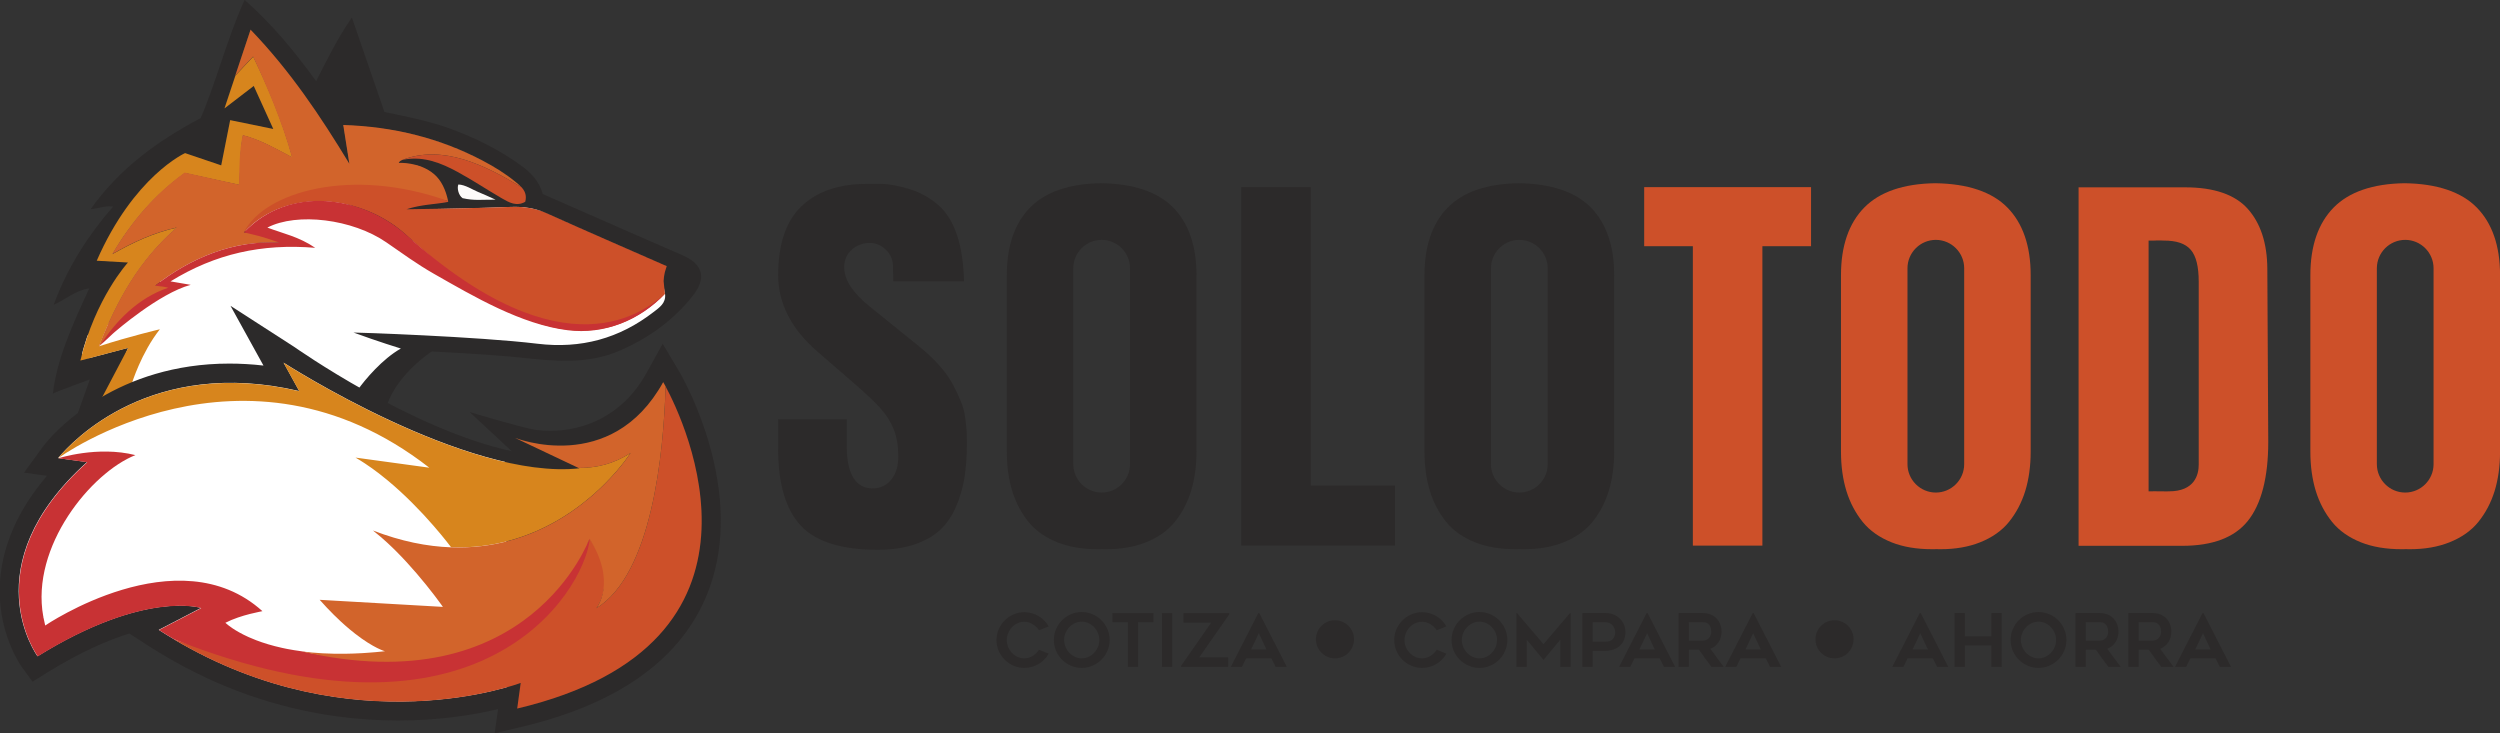 <?xml version="1.0" encoding="UTF-8" standalone="no"?>
<svg
   xmlns:dc="http://purl.org/dc/elements/1.1/"
   xmlns:cc="http://creativecommons.org/ns#"
   xmlns:rdf="http://www.w3.org/1999/02/22-rdf-syntax-ns#"
   xmlns:svg="http://www.w3.org/2000/svg"
   xmlns="http://www.w3.org/2000/svg"
   id="svg1512"
   version="1.1"
   viewBox="0 0 123.205 36.134"
   height="36.134mm"
   width="123.205mm">
  <rect x="0" y="0" width="123.205" height="36.134" fill="#333333" stroke="none"/>
  <defs
     id="defs1506" />
  <g
     transform="translate(-49.522,-121.695)"
     id="layer1">
    <g
       id="g969"
       transform="matrix(0.353,0,0,-0.353,52.896,138.727)">
      <path
         d="m 0,0 5.263,-3.332 c 0,0 -1.437,-2.533 -2.466,-6.233 l -5.709,-6.958 2.026,-0.696 c 0,0 -13.611,-16.966 -3.735,-27.348 8.483,4.621 14.497,6.014 14.497,6.014 0,0 19.561,-18.232 51.341,-10.319 0,28.488 -0.317,33.615 -0.317,33.615 0,0 -12.154,3.799 -17.662,6.837 -0.705,2.95 -0.336,2.551 3.336,5.906 1.266,3.925 3.311,3.147 3.311,3.147 0,0 21.081,-4.052 26.905,-0.95 5.824,3.102 8.99,8.357 8.99,8.357 l -3.229,0.126 c 0,0 -15.637,-7.026 -26.525,0.634 -10.889,7.66 -20.701,17.725 -31.4,7.28 3.229,-1.013 6.457,-1.899 6.457,-1.899 0,0 -10.888,1.835 -18.548,-5.255 L 14.94,8.23 Z"
         style="fill:#ffffff;fill-opacity:1;fill-rule:nonzero;stroke:none"
         id="path971" />
    </g>
    <g
       id="g973"
       transform="matrix(0.353,0,0,-0.353,72.274,131.412)">
      <path
         d="M 0,0 C -0.429,0.587 -0.334,1.086 -0.123,1.633 0.303,1.724 1.166,1.18 1.894,0.887 2.621,0.595 3.538,0.195 4.732,-0.347 2.75,-0.331 1.314,-0.433 0,0 m 30.82,-8.1 c -2.161,0.94 -4.322,1.877 -6.48,2.822 -4.361,1.911 -8.721,3.827 -13.009,5.709 -0.539,1.905 -1.755,3.07 -3.175,4.089 -2.988,2.146 -6.244,3.756 -9.692,5.022 -2.989,1.098 -6.107,1.692 -9.245,2.348 -1.511,4.385 -2.99,8.679 -4.546,13.194 -2.022,-2.92 -3.442,-5.85 -4.993,-8.89 -3.055,4.215 -6.173,7.988 -9.985,11.35 -2.503,-5.536 -3.873,-11.235 -6.131,-16.496 -5.999,-3.193 -11.308,-7.01 -15.367,-12.723 1.151,0.097 2.034,0.527 3.134,0.358 -3.547,-4.098 -6.364,-8.487 -8.295,-13.713 1.788,0.807 3.049,2.015 4.973,2.296 -2.419,-5.218 -4.519,-9.895 -5.087,-14.697 0.255,0.211 5.168,1.978 5.168,1.978 l -1.808,-5.061 c 0,0 2.805,1.896 3.548,2.249 0,0 0.94,1.572 1.827,3.156 0.887,1.585 1.76,4.072 1.76,4.072 l -6.664,-1.763 c 2.1,8.748 6.641,13.688 6.641,13.688 l -4.355,0.25 c 5.179,11.821 12.33,15.021 12.33,15.021 l 5.046,-1.71 1.25,6.314 6.021,-1.233 -2.73,6.011 -4.083,-3.136 3.655,10.984 c 0.002,-0.002 0.004,-0.005 0.006,-0.007 l 0.001,10e-4 c 5.54,-5.751 9.782,-12.134 13.818,-18.781 -0.267,1.744 -0.534,3.489 -0.826,5.403 C -9.514,9.789 -3.064,8.267 2.974,5.079 4.593,4.225 6.149,3.268 7.561,2.104 7.563,2.102 7.565,2.101 7.567,2.099 L 7.568,2.098 C 7.837,1.877 8.107,1.651 8.337,1.399 8.893,1.063 9.44,0.724 9.978,0.388 9.44,0.724 8.893,1.063 8.337,1.399 8.805,0.889 9.105,0.271 8.871,-0.636 7.669,-1.336 6.613,-0.738 5.609,-0.156 3.519,1.054 1.506,2.401 -0.616,3.552 -2.857,4.768 -5.213,5.708 -7.87,5.285 -8,5.264 -8.132,5.249 -8.259,5.212 -8.318,5.189 -8.377,5.163 -8.436,5.139 -8.577,5.065 -8.765,4.969 -8.868,4.759 -6.816,4.733 -5.054,4.22 -3.824,3.113 c 0.938,-0.84 1.599,-2.038 1.936,-3.655 0.177,-0.044 0.354,-0.088 0.532,-0.133 -0.178,0.045 -0.355,0.089 -0.532,0.133 0.008,-0.042 0.019,-0.08 0.028,-0.123 -1.994,-0.263 -4.097,-0.423 -6.05,-1.071 5.002,0.122 9.947,0.129 14.69,0.322 1.809,0.074 3.485,-0.107 5.15,-0.857 5.509,-2.484 11.058,-4.882 16.702,-7.362 v -0.002 c 0.002,-10e-4 0.005,-0.002 0.007,-0.003 -0.182,-0.501 -0.307,-0.992 -0.375,-1.478 -0.029,-0.202 -0.048,-0.404 -0.056,-0.605 v -0.005 c -0.026,-0.601 0.037,-1.196 0.189,-1.792 0.149,-1.277 -0.803,-1.894 -1.612,-2.52 -4.783,-3.701 -10.134,-5.156 -16.199,-4.423 -8.353,1.011 -25.511,1.588 -25.683,1.563 3.374,-1.244 6.607,-2.233 6.61,-2.234 -2.582,-1.442 -5.04,-4.387 -5.986,-5.725 1.34,-0.777 2.517,-1.282 4.061,-2.097 1.62,4.476 6.244,7.415 6.244,7.415 0,0 7.914,-0.391 12.101,-0.828 4.811,-0.503 9.584,-1.07 14.256,0.991 3.982,1.756 7.372,4.198 10.059,7.58 1.991,2.508 1.449,4.445 -1.428,5.696"
         style="fill:#2c2a2a;fill-opacity:1;fill-rule:nonzero;stroke:none"
         id="path975" />
    </g>
    <g
       id="g977"
       transform="matrix(0.353,0,0,-0.353,69.298,129.599)">
      <path
         d="M 0,0 C 0.059,0.024 0.118,0.05 0.177,0.073 0.116,0.055 0.058,0.03 0,0"
         style="fill:#151412;fill-opacity:1;fill-rule:nonzero;stroke:none"
         id="path979" />
    </g>
    <g
       id="g981"
       transform="matrix(0.353,0,0,-0.353,62,124.487)">
      <path
         d="m 0,0 -2.482,-2.644 2.091,6.258 0.04,0.146 -3.655,-10.983 4.083,3.135 2.73,-6.011 -6.02,1.234 -1.251,-6.314 -5.045,1.71 c 0,0 -7.151,-3.2 -12.331,-15.021 l 4.356,-0.251 c 0,0 -4.542,-4.939 -6.642,-13.688 l 3.86,1.021 2.805,0.743 -3.657,-6.949 4.179,1.997 c 0,0 1.305,4.27 3.909,7.557 0,0 -4.262,-1 -8.487,-2.372 -0.005,-0.002 0.004,0.01 0.006,0.015 -0.004,-0.003 -0.008,-0.006 -0.013,-0.009 2.521,6.411 5.609,11.985 10.863,16.565 -3.289,-0.761 -5.996,-2.003 -8.996,-3.709 2.753,4.675 6.002,8.348 10.111,11.323 2.485,-0.541 4.95,-1.078 7.593,-1.654 0.207,2.3 0.041,4.546 0.525,6.911 2.382,-0.598 4.445,-1.81 6.894,-3.088 C 4.064,-9.028 2.176,-4.491 0,0"
         style="fill:#d7851d;fill-opacity:1;fill-rule:nonzero;stroke:none"
         id="path983" />
    </g>
    <g
       id="g985"
       transform="matrix(0.353,0,0,-0.353,72.11,130.787)">
      <path
         d="M 0,0 C -0.211,-0.547 0.035,-1.52 0.589,-1.909 2.263,-2.286 3.213,-2.103 5.195,-2.118 4.001,-1.576 3.497,-1.341 2.769,-1.049 2.042,-0.756 0.955,-0.024 0,0"
         style="fill:#fdfbf9;fill-opacity:1;fill-rule:nonzero;stroke:none"
         id="path987" />
    </g>
    <g
       id="g989"
       transform="matrix(0.353,0,0,-0.353,66.465,127.884)">
      <path
         d="m 0,0 c 6.959,-0.217 13.409,-1.739 19.447,-4.926 1.618,-0.854 3.174,-1.81 4.586,-2.974 -0.002,0.001 -0.004,0.003 -0.005,0.005 -1.413,1.164 -2.969,2.12 -4.588,2.975 C 13.402,-1.733 6.952,-0.211 -0.007,0.006 0.286,-1.909 0.552,-3.653 0.819,-5.398 0.822,-5.402 0.824,-5.406 0.827,-5.411 0.56,-3.664 0.293,-1.917 0,0"
         style="fill:#ffffff;fill-opacity:1;fill-rule:nonzero;stroke:none"
         id="path991" />
    </g>
    <g
       id="g993"
       transform="matrix(0.353,0,0,-0.353,76.482,132.213)">
      <path
         d="m 0,0 c -0.998,0.45 -2.003,0.594 -3.024,0.727 -0.682,0.088 -1.363,0.108 -2.127,0.027 -4.72,-0.5 -9.473,-0.102 -14.476,-0.224 -0.007,-0.002 -0.014,-0.004 -0.021,-0.006 5.012,0.122 9.77,0.186 14.521,0.38 1.809,0.074 3.47,-0.159 5.134,-0.91 5.507,-2.483 11.053,-4.879 16.695,-7.358 v 0.002 C 11.058,-4.882 5.51,-2.484 0,0"
         style="fill:#ffffff;fill-opacity:1;fill-rule:nonzero;stroke:none"
         id="path995" />
    </g>
    <g
       id="g997"
       transform="matrix(0.353,0,0,-0.353,70.925,130.314)">
      <path
         d="M 0,0 C -1.23,1.106 -2.933,1.598 -4.985,1.624 -4.986,1.622 -4.987,1.62 -4.988,1.618 -2.935,1.594 -1.232,1.104 0,0"
         style="fill:#ffffff;fill-opacity:1;fill-rule:nonzero;stroke:none"
         id="path999" />
    </g>
    <g
       id="g1001"
       transform="matrix(0.353,0,0,-0.353,61.879,123.163)">
      <path
         d="M 0,0 C -0.002,0.002 -0.004,0.005 -0.007,0.007 L -0.047,-0.14 Z"
         style="fill:#ffffff;fill-opacity:1;fill-rule:nonzero;stroke:none"
         id="path1003" />
    </g>
    <g
       id="g1005"
       transform="matrix(0.353,0,0,-0.353,54.407,138.749)">
      <path
         d="M 0,0 C 0.005,0.003 0.008,0.006 0.013,0.009 2.535,6.419 5.624,11.991 10.882,16.57 10.876,16.569 10.87,16.567 10.863,16.566 5.608,11.985 2.521,6.412 0,0"
         style="fill:#ffffff;fill-opacity:1;fill-rule:nonzero;stroke:none"
         id="path1007" />
    </g>
    <g
       id="g1009"
       transform="matrix(0.353,0,0,-0.353,62.001,124.486)">
      <path
         d="m 0,0 -0.003,-0.003 c 2.176,-4.491 4.064,-9.028 5.466,-14.078 -2.449,1.278 -4.511,2.49 -6.894,3.087 -0.484,-2.364 -0.318,-4.61 -0.524,-6.91 -2.644,0.576 -5.108,1.113 -7.594,1.654 -4.105,-2.972 -7.351,-6.641 -10.102,-11.308 0.005,0.003 0.01,0.006 0.016,0.009 2.749,4.66 5.993,8.325 10.093,11.294 2.486,-0.542 4.95,-1.079 7.594,-1.655 0.206,2.3 0.04,4.546 0.524,6.911 2.383,-0.598 4.445,-1.81 6.894,-3.088 C 4.067,-9.033 2.177,-4.494 0,0"
         style="fill:#ffffff;fill-opacity:1;fill-rule:nonzero;stroke:none"
         id="path1011" />
    </g>
    <g
       id="g1013"
       transform="matrix(0.353,0,0,-0.353,75.215,130.918)">
      <path
         d="M 0,0 C -0.23,0.252 -0.5,0.478 -0.769,0.699 L -0.77,0.7 c -1.413,1.164 -2.968,2.12 -4.586,2.974 -6.039,3.187 -12.552,4.789 -19.511,5.005 0.293,-1.917 0.857,-5.415 0.855,-5.411 -4.035,6.647 -8.25,12.965 -13.791,18.716 v -0.002 l -0.047,-0.139 -2.091,-6.259 2.482,2.645 0.003,0.003 c 1.825,-3.93 4.013,-8.962 5.416,-14.016 -2.449,1.278 -4.484,2.462 -6.867,3.059 -0.484,-2.364 -0.426,-4.346 -0.524,-6.918 -2.643,0.576 -5.086,1.14 -7.572,1.681 -4.111,-2.977 -7.359,-6.696 -10.113,-11.375 l 0.003,-0.002 c 2.999,1.704 5.705,2.947 8.993,3.707 0.007,0.002 -0.048,-0.032 -0.042,-0.031 -5.258,-4.579 -8.298,-10.104 -10.819,-16.514 -0.002,-0.005 0.007,-0.021 0.005,-0.026 0.044,0.031 0.097,0.072 0.153,0.117 3.263,3.867 5.63,6.575 9.815,7.97 -0.708,0.708 -1.121,0.856 -2.125,0.354 4.959,3.896 10.98,6.375 17.355,6.021 -1.062,2.125 -3.188,1.417 -4.958,1.417 6.471,7.816 16.297,7.437 28.51,4.383 -0.336,1.616 -0.976,2.908 -1.928,3.731 -2.066,1.785 -4.959,1.593 -4.958,1.595 0.043,0.144 0.198,0.295 0.516,0.428 C -10.987,5.974 -5.137,3.11 0,0"
         style="fill:#d2642b;fill-opacity:1;fill-rule:nonzero;stroke:none"
         id="path1015" />
    </g>
    <g
       id="g1017"
       transform="matrix(0.353,0,0,-0.353,69.36,129.573)">
      <path
         d="m 0,0 c 0.127,0.036 0.259,0.052 0.389,0.073 2.657,0.423 5.013,-0.518 7.254,-1.734 2.122,-1.15 4.135,-2.497 6.225,-3.708 1.004,-0.581 2.059,-1.18 3.262,-0.48 0.234,0.908 -0.066,1.525 -0.534,2.036 C 11.46,-0.703 5.609,2.161 0,0"
         style="fill:#cd5029;fill-opacity:1;fill-rule:nonzero;stroke:none"
         id="path1019" />
    </g>
    <g
       id="g1021"
       transform="matrix(0.353,0,0,-0.353,82.225,135.547)">
      <path
         d="M 0,0 C 0.009,0.201 0.027,0.402 0.056,0.605 0.124,1.091 0.25,1.582 0.432,2.082 0.429,2.084 0.426,2.085 0.424,2.086 c -5.642,2.478 -11.188,4.875 -16.695,7.358 -1.006,0.453 -2.01,0.718 -3.046,0.84 -0.679,0.08 -1.372,0.099 -2.088,0.069 -4.752,-0.193 -14.513,-0.334 -14.506,-0.331 2.1,0.697 4.084,0.681 5.843,1.034 -0.008,0.042 -0.02,0.081 -0.028,0.123 -13.503,4.837 -25.682,1.274 -28.511,-4.383 6.206,6.564 16.701,5.1 22.668,-0.354 8.768,-8.016 23.801,-20.438 36.128,-8.24 0,0.003 -0.189,1.79 -0.189,1.792 z"
         style="fill:#cd5029;fill-opacity:1;fill-rule:nonzero;stroke:none"
         id="path1023" />
    </g>
    <g
       id="g1025"
       transform="matrix(0.353,0,0,-0.353,69.546,133.274)">
      <path
         d="m 0,0 c -6.018,5.398 -16.292,7.084 -22.668,0.354 1.86,-0.443 2.056,-0.427 4.959,-1.417 -6.376,0.355 -12.397,-2.125 -17.355,-6.021 1.18,-0.15 0.976,-0.081 1.832,-0.285 -4.185,-1.395 -7.293,-4.614 -9.522,-8.039 0.015,0.013 0.03,0.024 0.047,0.038 0.63,0.515 1.831,1.704 1.998,1.82 0,0 6.251,5.441 10.609,6.585 l -2.822,0.483 c 6.276,3.87 12.775,5.301 20.202,4.686 -2.262,1.551 -4.514,2.005 -6.679,2.823 4.137,2.153 11.886,1.197 16.599,-2.053 2.181,-1.504 4.319,-3.067 6.626,-4.381 5.607,-3.195 12.213,-7.088 18.713,-7.897 5.062,-0.63 10.034,1.356 13.576,5.088 C 33.439,-10.504 22.3,-20.004 0,0"
         style="fill:#c83234;fill-opacity:1;fill-rule:nonzero;stroke:none"
         id="path1027" />
    </g>
    <g
       id="g1029"
       transform="matrix(0.353,0,0,-0.353,82.069,136.356)">
      <path
         d="M 0,0 C 0.415,0.302 0.63,0.498 0.63,0.498 0.422,0.324 0.211,0.161 0,0"
         style="fill:#c83234;fill-opacity:1;fill-rule:nonzero;stroke:none"
         id="path1031" />
    </g>
    <g
       id="g1033"
       transform="matrix(0.353,0,0,-0.353,67.558,153.863)">
      <path
         d="M 0,0 C 0.861,0.057 1.75,0.132 2.678,0.234 1.75,0.132 0.861,0.057 0,0"
         style="fill:#110f0d;fill-opacity:1;fill-rule:nonzero;stroke:none"
         id="path1035" />
    </g>
    <g
       id="g1037"
       transform="matrix(0.353,0,0,-0.353,62.453,151.867)">
      <path
         d="M 0,0 C 0.035,0.067 0.051,0.11 0.051,0.11 0.03,0.129 0.009,0.147 -0.012,0.166 0.009,0.147 0.03,0.129 0.051,0.11 0.051,0.11 0.035,0.067 0,0"
         style="fill:#110f0d;fill-opacity:1;fill-rule:nonzero;stroke:none"
         id="path1039" />
    </g>
    <g
       id="g1041"
       transform="matrix(0.353,0,0,-0.353,51.647,152.117)">
      <path
         d="M 0,0 C 0,0 0.016,0.01 0.042,0.025 0.036,0.059 0.03,0.092 0.024,0.126 0.016,0.083 0.008,0.043 0,0"
         style="fill:#110f0d;fill-opacity:1;fill-rule:nonzero;stroke:none"
         id="path1043" />
    </g>
    <g
       id="g1045"
       transform="matrix(0.353,0,0,-0.353,75.015,156.604)">
      <path
         d="m 0,0 0.49,3.583 c 0,0 -23.261,-8.907 -48.464,6.092 -0.693,0.413 -1.386,0.834 -2.082,1.283 l 5.894,3.062 c 0,0 -7.864,2.543 -22.823,-6.746 0,0 -9.227,12.588 6.905,27.108 l -4.031,0.552 c 1.991,2.396 13.058,14.206 33.674,9.359 l -2.193,3.973 c 0,0 25.52,-16.468 41.326,-14.735 l -0.132,0.058 -8.866,4.199 c 0,0 13.409,-5.364 20.684,7.784 0,0 0.126,-0.213 0.338,-0.609 C 23.263,40.221 38.301,9.075 0,0 m 27.427,34.484 c -1.282,5.626 -3.483,10.079 -4.369,11.732 -0.246,0.459 -0.393,0.706 -0.393,0.706 L 20.299,50.901 20.193,50.71 18.061,46.856 C 14.577,40.559 8.956,38.743 4.599,38.743 c -0.718,0 -1.402,0.049 -2.036,0.136 -1.656,0.227 -9.219,2.489 -9.219,2.489 l 5.869,-5.466 c -14.07,3.063 -30.23,14.48 -30.405,14.593 l -8.848,5.704 4.605,-8.341 c -1.656,0.188 -3.246,0.275 -4.765,0.275 -15.541,10e-4 -23.935,-9.059 -25.603,-11.066 -0.293,-0.353 -0.446,-0.563 -0.446,-0.563 l -2.615,-3.596 3.203,-0.439 c -5.759,-6.743 -6.82,-12.947 -6.569,-17.241 0.332,-5.678 2.993,-9.368 3.106,-9.522 l 1.452,-1.981 2.086,1.296 c 4.542,2.82 8.359,4.475 11.425,5.43 l 2.666,-1.721 c 0.63,-0.406 1.297,-0.818 2.165,-1.334 7.542,-4.488 15.653,-7.351 24.107,-8.509 3.049,-0.417 5.931,-0.585 8.591,-0.585 5.931,0 10.766,0.834 13.94,1.593 l -0.46,-3.368 3.763,0.892 c 13.056,3.093 21.64,9.025 25.513,17.629 2.526,5.61 2.964,12.149 1.303,19.436"
         style="fill:#2c2a2a;fill-opacity:1;fill-rule:nonzero;stroke:none"
         id="path1047" />
    </g>
    <g
       id="g1049"
       transform="matrix(0.353,0,0,-0.353,78.036,144.754)">
      <path
         d="M 0,0 0.133,-0.058 C -15.674,-1.791 -41.194,14.678 -41.194,14.678 L -39,10.704 c -20.617,4.848 -31.684,-6.962 -33.675,-9.359 0,0 25.924,18.877 51.832,-1.316 l -10.3,1.41 c 0.449,-0.261 0.894,-0.538 1.333,-0.829 0.66,-0.436 1.308,-0.901 1.94,-1.386 0.421,-0.323 0.835,-0.655 1.24,-0.993 0.609,-0.506 1.198,-1.025 1.765,-1.546 1.132,-1.043 2.173,-2.094 3.087,-3.072 0.124,-0.133 0.245,-0.264 0.364,-0.393 1.667,-1.814 2.864,-3.323 3.359,-3.967 0.036,-0.046 0.068,-0.087 0.096,-0.124 0.104,-0.136 0.158,-0.21 0.158,-0.21 5.897,-0.209 10.794,1.435 14.648,3.629 0.336,0.191 0.663,0.386 0.982,0.584 0.319,0.198 0.631,0.399 0.934,0.603 0.304,0.204 0.599,0.411 0.887,0.618 0.287,0.208 0.567,0.418 0.839,0.628 0.407,0.315 0.796,0.632 1.168,0.948 0.247,0.21 0.487,0.42 0.718,0.628 0.231,0.209 0.455,0.416 0.67,0.62 0.215,0.205 0.422,0.408 0.622,0.607 1.194,1.195 2.095,2.277 2.699,3.06 0.1,0.131 0.192,0.253 0.276,0.366 0.42,0.565 0.631,0.902 0.631,0.902 C 4.936,0.545 2.431,-0.019 0,0"
         style="fill:#d7851d;fill-opacity:1;fill-rule:nonzero;stroke:none"
         id="path1051" />
    </g>
    <g
       id="g1053"
       transform="matrix(0.353,0,0,-0.353,82.325,140.742)">
      <path
         d="m 0,0 c -0.292,-9.412 -1.922,-26.21 -9.679,-30.962 0,0 3.182,3.859 -1.008,9.907 0,0 -0.15,-0.716 -0.259,-1.61 -0.676,-2.468 -3.486,-7.772 -8.483,-11.606 -7.697,-5.905 -21.865,-10.039 -49.265,-1.017 25.203,-14.999 48.464,-6.092 48.464,-6.092 l -0.49,-3.583 C 17.581,-35.888 2.543,-4.742 0,0"
         style="fill:#cd5029;fill-opacity:1;fill-rule:nonzero;stroke:none"
         id="path1055" />
    </g>
    <g
       id="g1057"
       transform="matrix(0.353,0,0,-0.353,52.398,144.28)">
      <path
         d="m 0,0 4.031,-0.552 c -16.132,-14.521 -6.905,-27.108 -6.905,-27.108 14.959,9.289 22.823,6.746 22.823,6.746 l -5.894,-3.062 c 0.696,-0.449 1.39,-0.871 2.083,-1.283 42.578,-16.917 57.174,6.356 58.062,13.995 -7.968,-12.922 -25.54,-18.946 -40.305,-15.671 -0.687,0.092 -1.341,0.198 -1.953,0.317 -0.225,0.044 -0.445,0.09 -0.66,0.137 -1.433,0.313 -2.647,0.689 -3.662,1.078 -0.38,0.146 -0.733,0.293 -1.059,0.439 -0.021,0.01 -0.039,0.019 -0.059,0.028 -1.914,0.868 -2.884,1.696 -3.123,1.916 -0.005,0.004 -0.007,0.006 -0.011,0.01 -0.031,0.029 -0.049,0.047 -0.049,0.047 2.204,1.134 5.19,1.602 5.169,1.62 -11.765,10.633 -30.325,-2.002 -30.325,-2.002 -0.098,0.389 -0.178,0.773 -0.249,1.153 -0.027,-0.015 -0.043,-0.025 -0.043,-0.025 0.008,0.043 0.016,0.083 0.024,0.126 -1.782,9.784 6.703,20.098 12.86,22.535 C 5.466,1.778 0,0 0,0"
         style="fill:#c83234;fill-opacity:1;fill-rule:nonzero;stroke:none"
         id="path1059" />
    </g>
    <g
       id="g1061"
       transform="matrix(0.353,0,0,-0.353,82.206,140.527)">
      <path
         d="m 0,0 c -7.275,-13.148 -20.684,-7.784 -20.684,-7.784 l 8.866,-4.199 c 2.43,-0.019 4.935,0.544 7.273,2.112 0,0 -0.212,-0.337 -0.631,-0.902 -0.084,-0.113 -0.176,-0.235 -0.277,-0.366 -0.603,-0.783 -1.505,-1.865 -2.699,-3.061 -0.199,-0.199 -0.406,-0.401 -0.621,-0.606 -0.216,-0.204 -0.439,-0.411 -0.67,-0.62 -0.232,-0.208 -0.471,-0.418 -0.719,-0.629 -0.371,-0.315 -0.76,-0.632 -1.168,-0.947 -0.271,-0.211 -0.551,-0.42 -0.839,-0.628 -0.287,-0.208 -0.583,-0.414 -0.886,-0.618 -0.304,-0.204 -0.615,-0.405 -0.934,-0.603 -0.32,-0.199 -0.647,-0.394 -0.982,-0.584 -3.854,-2.194 -8.751,-3.839 -14.649,-3.629 -3.319,0.118 -6.954,0.824 -10.9,2.351 0.383,-0.299 0.763,-0.614 1.139,-0.939 0.299,-0.258 0.594,-0.522 0.886,-0.792 0.22,-0.203 0.438,-0.408 0.653,-0.616 0.192,-0.185 0.382,-0.371 0.569,-0.559 1.031,-1.032 1.995,-2.094 2.849,-3.089 0.961,-1.118 1.783,-2.152 2.404,-2.961 0.088,-0.115 0.173,-0.226 0.253,-0.332 0.642,-0.848 1.01,-1.376 1.01,-1.376 l -17.203,0.986 c 0.692,-0.779 1.353,-1.475 1.981,-2.098 0.314,-0.311 0.619,-0.604 0.915,-0.879 0.445,-0.412 0.87,-0.786 1.274,-1.124 0.269,-0.225 0.529,-0.434 0.779,-0.629 2.624,-2.041 4.166,-2.449 4.166,-2.449 -0.927,-0.102 -1.816,-0.177 -2.677,-0.234 -0.192,-0.013 -0.383,-0.025 -0.572,-0.036 -0.783,-0.044 -1.538,-0.07 -2.266,-0.08 -2.269,-0.031 -4.275,0.091 -6.032,0.317 -0.071,0.009 -0.136,0.02 -0.206,0.03 31.919,-7.438 40.306,15.713 40.306,15.713 3.896,-6.158 0.952,-9.711 0.952,-9.711 7.756,4.752 9.386,21.55 9.678,30.962 C 0.126,-0.213 0,0 0,0"
         style="fill:#d2642b;fill-opacity:1;fill-rule:nonzero;stroke:none"
         id="path1063" />
    </g>
    <g
       id="g1065"
       transform="matrix(0.353,0,0,-0.353,92.774,148.79)">
      <path
         d="m 0,0 c -5.036,0 -8.645,1.132 -10.726,3.365 -2.1,2.25 -3.164,5.834 -3.164,10.655 v 4.204 h 9.578 v -3.781 c 0,-4.854 1.956,-5.873 3.597,-5.873 1.113,0 2.044,0.457 2.692,1.322 0.601,0.801 0.904,1.84 0.904,3.088 0,1.49 -0.211,2.779 -0.629,3.83 -0.416,1.044 -1.05,2.044 -1.884,2.973 -0.8,0.891 -2.065,2.079 -3.864,3.636 l -4.843,4.193 c -3.685,3.172 -5.551,6.778 -5.551,10.721 0,4.326 1.095,7.566 3.257,9.628 2.174,2.074 5.238,3.125 9.105,3.125 h 2.015 c 0.976,0 2.272,-0.234 3.852,-0.697 1.54,-0.451 2.928,-1.21 4.126,-2.258 1.174,-1.027 2.073,-2.494 2.671,-4.359 0.555,-1.731 0.866,-3.846 0.924,-6.295 H 2.182 l -0.048,2.272 c -0.031,0.83 -0.373,1.554 -1.016,2.168 -0.642,0.613 -1.379,0.923 -2.191,0.923 -0.972,0 -1.815,-0.308 -2.506,-0.915 -0.713,-0.626 -1.09,-1.475 -1.09,-2.454 0,-1.767 1.157,-3.561 3.538,-5.485 l 6.925,-5.591 c 1.086,-0.877 2.04,-1.779 2.836,-2.679 0.785,-0.886 1.413,-1.769 1.866,-2.627 0.472,-0.891 0.859,-1.706 1.149,-2.422 0.275,-0.676 0.469,-1.426 0.578,-2.229 0.115,-0.846 0.185,-1.488 0.205,-1.909 0.021,-0.433 0.032,-0.998 0.032,-1.697 0,-1.766 -0.116,-3.387 -0.347,-4.818 C 11.887,8.608 11.482,7.236 10.908,5.934 10.352,4.673 9.616,3.609 8.721,2.773 7.829,1.94 6.642,1.264 5.194,0.765 3.722,0.257 1.973,0 0,0"
         style="fill:#2c2a2a;fill-opacity:1;fill-rule:nonzero;stroke:none"
         id="path1067" />
    </g>
    <g
       id="g1069"
       transform="matrix(0.353,0,0,-0.353,110.692,148.584)">
      <path
         d="M 0,0 V 50.046 H 9.708 V 8.376 H 21.475 V 0 Z"
         style="fill:#2c2a2a;fill-opacity:1;fill-rule:nonzero;stroke:none"
         id="path1071" />
    </g>
    <g
       id="g1073"
       transform="matrix(0.353,0,0,-0.353,105.211,144.572)">
      <path
         d="m 0,0 c 0,-2.177 -1.781,-3.958 -3.958,-3.958 -2.177,0 -3.959,1.781 -3.959,3.958 v 27.361 c 0,2.177 1.782,3.958 3.959,3.958 2.177,0 3.958,-1.781 3.958,-3.958 z m 6.035,35.83 c -2.152,2.193 -5.551,3.335 -10.079,3.397 -4.422,-0.062 -7.756,-1.204 -9.909,-3.397 -2.153,-2.194 -3.246,-5.363 -3.246,-9.42 V 1.739 c 0,-2.008 0.255,-3.852 0.758,-5.482 0.495,-1.609 1.259,-3.059 2.268,-4.311 0.983,-1.22 2.346,-2.181 4.051,-2.859 1.591,-0.633 3.492,-0.954 5.65,-0.954 0.194,0 0.39,0.003 0.635,0.008 0.187,-0.005 0.373,-0.008 0.556,-0.008 2.049,0 3.895,0.321 5.487,0.955 1.703,0.676 3.066,1.638 4.05,2.858 1.009,1.252 1.772,2.702 2.268,4.31 0.503,1.633 0.758,3.478 0.758,5.483 V 26.41 c 0,4.056 -1.092,7.226 -3.247,9.42"
         style="fill:#2c2a2a;fill-opacity:1;fill-rule:nonzero;stroke:none"
         id="path1075" />
    </g>
    <g
       id="g1077"
       transform="matrix(0.353,0,0,-0.353,125.795,144.572)">
      <path
         d="m 0,0 c 0,-2.177 -1.781,-3.958 -3.958,-3.958 -2.177,0 -3.959,1.781 -3.959,3.958 v 27.361 c 0,2.177 1.782,3.958 3.959,3.958 2.177,0 3.958,-1.781 3.958,-3.958 z m 6.035,35.83 c -2.152,2.193 -5.551,3.335 -10.079,3.397 -4.422,-0.062 -7.756,-1.204 -9.909,-3.397 -2.153,-2.194 -3.246,-5.363 -3.246,-9.42 V 1.739 c 0,-2.008 0.255,-3.852 0.758,-5.482 0.495,-1.609 1.259,-3.059 2.268,-4.311 0.983,-1.22 2.346,-2.181 4.051,-2.859 1.591,-0.633 3.492,-0.954 5.65,-0.954 0.194,0 0.39,0.003 0.635,0.008 0.187,-0.005 0.373,-0.008 0.556,-0.008 2.049,0 3.895,0.321 5.487,0.955 1.703,0.676 3.066,1.638 4.05,2.858 1.009,1.252 1.772,2.702 2.268,4.31 0.503,1.633 0.758,3.478 0.758,5.483 V 26.41 c 0,4.056 -1.092,7.226 -3.247,9.42"
         style="fill:#2c2a2a;fill-opacity:1;fill-rule:nonzero;stroke:none"
         id="path1079" />
    </g>
    <g
       id="g1081"
       transform="matrix(0.353,0,0,-0.353,132.949,148.584)">
      <path
         d="m 0,0 v 41.801 h -6.793 v 8.245 H 16.502 V 41.801 H 9.708 V 0 Z"
         style="fill:#cd5029;fill-opacity:1;fill-rule:nonzero;stroke:none"
         id="path1083" />
    </g>
    <g
       id="g1085"
       transform="matrix(0.353,0,0,-0.353,156.162,133.551)">
      <path
         d="m 0,0 c -0.25,0 -0.694,0.046 -1.329,0 h -0.805 v -35.009 c 0,0 1.603,0.019 1.937,0 0.376,-0.024 0.681,0 0.912,0 3.61,0 4.149,2.361 4.149,3.717 v 25.549 c 0,2.116 -0.36,3.57 -1.098,4.443 C 2.998,-0.395 1.731,0 0,0 M -11.908,-42.614 V 7.432 H 2.99 c 3.993,0 6.92,-1.003 8.701,-2.98 1.805,-2.005 2.732,-4.825 2.752,-8.38 l 0.129,-24.182 c 0,-4.95 -0.958,-8.661 -2.849,-11.027 -1.844,-2.307 -4.914,-3.477 -9.123,-3.477 z"
         style="fill:#cd5029;fill-opacity:1;fill-rule:nonzero;stroke:none"
         id="path1087" />
    </g>
    <g
       id="g1089"
       transform="matrix(0.353,0,0,-0.353,146.321,144.572)">
      <path
         d="m 0,0 c 0,-2.177 -1.781,-3.958 -3.958,-3.958 -2.177,0 -3.959,1.781 -3.959,3.958 v 27.361 c 0,2.177 1.782,3.958 3.959,3.958 2.177,0 3.958,-1.781 3.958,-3.958 z m 6.035,35.83 c -2.152,2.193 -5.551,3.335 -10.079,3.397 -4.422,-0.062 -7.756,-1.204 -9.909,-3.397 -2.153,-2.194 -3.246,-5.363 -3.246,-9.42 V 1.739 c 0,-2.008 0.255,-3.852 0.758,-5.482 0.495,-1.609 1.259,-3.059 2.268,-4.311 0.984,-1.22 2.346,-2.181 4.051,-2.859 1.591,-0.633 3.492,-0.954 5.65,-0.954 0.194,0 0.39,0.003 0.635,0.008 0.187,-0.005 0.373,-0.008 0.556,-0.008 2.049,0 3.895,0.321 5.487,0.955 1.703,0.676 3.066,1.638 4.05,2.858 1.009,1.252 1.772,2.702 2.268,4.31 0.503,1.633 0.758,3.478 0.758,5.483 V 26.41 c 0,4.056 -1.092,7.226 -3.247,9.42"
         style="fill:#cd5029;fill-opacity:1;fill-rule:nonzero;stroke:none"
         id="path1091" />
    </g>
    <g
       id="g1093"
       transform="matrix(0.353,0,0,-0.353,169.453,144.572)">
      <path
         d="m 0,0 c 0,-2.177 -1.781,-3.958 -3.958,-3.958 -2.177,0 -3.959,1.781 -3.959,3.958 v 27.361 c 0,2.177 1.782,3.958 3.959,3.958 2.177,0 3.958,-1.781 3.958,-3.958 z m 6.035,35.83 c -2.152,2.193 -5.551,3.335 -10.079,3.397 -4.422,-0.062 -7.756,-1.204 -9.909,-3.397 -2.153,-2.194 -3.246,-5.363 -3.246,-9.42 V 1.739 c 0,-2.008 0.255,-3.852 0.758,-5.482 0.495,-1.609 1.259,-3.059 2.268,-4.311 0.983,-1.22 2.346,-2.181 4.051,-2.859 1.591,-0.633 3.492,-0.954 5.65,-0.954 0.194,0 0.39,0.003 0.635,0.008 0.187,-0.005 0.373,-0.008 0.556,-0.008 2.049,0 3.895,0.321 5.487,0.955 1.703,0.676 3.066,1.638 4.05,2.858 1.009,1.252 1.772,2.702 2.268,4.31 0.503,1.633 0.758,3.478 0.758,5.483 V 26.41 c 0,4.056 -1.092,7.226 -3.247,9.42"
         style="fill:#cd5029;fill-opacity:1;fill-rule:nonzero;stroke:none"
         id="path1095" />
    </g>
    <g
       id="g1097"
       transform="matrix(0.353,0,0,-0.353,99.392,152.608)">
      <path
         d="m 0,0 c 0.218,0.233 0.477,0.419 0.775,0.559 0.297,0.14 0.617,0.21 0.959,0.21 0.212,0 0.417,-0.03 0.615,-0.091 C 2.547,0.616 2.736,0.53 2.913,0.42 3.092,0.312 3.254,0.185 3.401,0.041 3.548,-0.102 3.676,-0.256 3.786,-0.42 L 5.13,0.123 C 4.966,0.418 4.764,0.686 4.524,0.929 4.285,1.171 4.02,1.38 3.73,1.554 3.439,1.729 3.125,1.864 2.785,1.96 2.447,2.055 2.096,2.104 1.734,2.104 1.2,2.104 0.698,2.001 0.226,1.796 -0.247,1.59 -0.658,1.313 -1.011,0.96 -1.364,0.607 -1.642,0.196 -1.848,-0.276 c -0.205,-0.472 -0.307,-0.976 -0.307,-1.51 0,-0.532 0.102,-1.036 0.307,-1.508 0.206,-0.472 0.484,-0.884 0.837,-1.236 0.353,-0.353 0.764,-0.632 1.237,-0.836 0.472,-0.205 0.974,-0.308 1.508,-0.308 0.362,0 0.713,0.049 1.051,0.144 0.34,0.095 0.654,0.231 0.945,0.405 0.29,0.175 0.555,0.382 0.794,0.626 0.24,0.243 0.442,0.515 0.606,0.815 L 3.786,-3.139 C 3.676,-3.303 3.548,-3.459 3.401,-3.606 3.254,-3.754 3.092,-3.882 2.913,-3.992 2.736,-4.1 2.547,-4.186 2.349,-4.248 2.151,-4.309 1.946,-4.341 1.734,-4.341 c -0.342,0 -0.662,0.072 -0.959,0.212 -0.298,0.14 -0.557,0.326 -0.775,0.559 -0.219,0.233 -0.394,0.502 -0.523,0.81 -0.131,0.308 -0.196,0.633 -0.196,0.974 0,0.336 0.065,0.66 0.196,0.97 C -0.394,-0.505 -0.219,-0.233 0,0"
         style="fill:#2c2a2a;fill-opacity:1;fill-rule:nonzero;stroke:none"
         id="path1099" />
    </g>
    <g
       id="g1101"
       transform="matrix(0.353,0,0,-0.353,103.631,153.578)">
      <path
         d="m 0,0 c -0.13,-0.308 -0.305,-0.58 -0.527,-0.816 -0.222,-0.236 -0.482,-0.424 -0.779,-0.564 -0.297,-0.14 -0.616,-0.211 -0.957,-0.211 -0.341,0 -0.661,0.071 -0.958,0.211 -0.296,0.14 -0.555,0.328 -0.777,0.564 C -4.22,-0.58 -4.396,-0.308 -4.526,0 -4.655,0.308 -4.72,0.632 -4.72,0.974 c 0,0.336 0.065,0.658 0.194,0.97 0.13,0.311 0.306,0.583 0.528,0.816 0.222,0.233 0.481,0.419 0.777,0.559 0.297,0.14 0.617,0.21 0.958,0.21 0.341,0 0.66,-0.07 0.957,-0.21 C -1.009,3.179 -0.749,2.993 -0.527,2.76 -0.305,2.527 -0.13,2.255 0,1.944 0.13,1.632 0.194,1.31 0.194,0.974 0.194,0.632 0.13,0.308 0,0 M 0.486,3.73 C 0.135,4.082 -0.278,4.361 -0.749,4.565 -1.221,4.772 -1.728,4.873 -2.268,4.873 -2.802,4.873 -3.304,4.772 -3.776,4.565 -4.248,4.361 -4.661,4.082 -5.014,3.73 -5.365,3.377 -5.644,2.963 -5.849,2.488 -6.055,2.012 -6.157,1.508 -6.157,0.974 c 0,-0.54 0.102,-1.047 0.308,-1.519 0.205,-0.471 0.484,-0.884 0.835,-1.235 0.353,-0.353 0.766,-0.632 1.238,-0.837 0.472,-0.205 0.974,-0.308 1.508,-0.308 0.54,0 1.047,0.103 1.519,0.308 0.471,0.205 0.884,0.484 1.235,0.837 0.353,0.351 0.632,0.764 0.837,1.235 0.205,0.472 0.308,0.979 0.308,1.519 0,0.534 -0.103,1.038 -0.308,1.514 C 1.118,2.963 0.839,3.377 0.486,3.73"
         style="fill:#2c2a2a;fill-opacity:1;fill-rule:nonzero;stroke:none"
         id="path1103" />
    </g>
    <g
       id="g1105"
       transform="matrix(0.353,0,0,-0.353,104.344,152.359)">
      <path
         d="M 0,0 H 2.154 V -6.239 H 3.591 V 0 H 5.735 V 1.272 H 0 Z"
         style="fill:#2c2a2a;fill-opacity:1;fill-rule:nonzero;stroke:none"
         id="path1107" />
    </g>
    <path
       d="m 106.787,154.56 h 0.507 v -2.646 h -0.507 z"
       style="fill:#2c2a2a;fill-opacity:1;fill-rule:nonzero;stroke:none;stroke-width:0.353"
       id="path1109" />
    <g
       id="g1111"
       transform="matrix(0.353,0,0,-0.353,107.844,152.38)">
      <path
         d="m 0,0 h 3.878 l -4.197,-6.013 v -0.164 h 6.567 v 1.334 H 2.206 L 6.392,1.15 V 1.324 H 0 Z"
         style="fill:#2c2a2a;fill-opacity:1;fill-rule:nonzero;stroke:none"
         id="path1113" />
    </g>
    <g
       id="g1115"
       transform="matrix(0.353,0,0,-0.353,111.178,153.701)">
      <path
         d="M 0,0 1.077,2.267 2.145,0 Z m 1.006,5.069 -3.837,-7.501 h 1.559 l 0.574,1.18 h 3.54 l 0.585,-1.18 h 1.56 L 1.15,5.069 Z"
         style="fill:#2c2a2a;fill-opacity:1;fill-rule:nonzero;stroke:none"
         id="path1117" />
    </g>
    <g
       id="g1119"
       transform="matrix(0.353,0,0,-0.353,118.993,152.608)">
      <path
         d="m 0,0 c 0.218,0.233 0.477,0.419 0.775,0.559 0.297,0.14 0.617,0.21 0.959,0.21 0.212,0 0.417,-0.03 0.615,-0.091 C 2.547,0.616 2.736,0.53 2.913,0.42 3.092,0.312 3.254,0.185 3.401,0.041 3.548,-0.102 3.676,-0.256 3.786,-0.42 L 5.13,0.123 C 4.966,0.418 4.764,0.686 4.524,0.929 4.285,1.171 4.02,1.38 3.73,1.554 3.439,1.729 3.125,1.864 2.785,1.96 2.447,2.055 2.096,2.104 1.734,2.104 1.2,2.104 0.698,2.001 0.226,1.796 -0.247,1.59 -0.658,1.313 -1.011,0.96 -1.364,0.607 -1.642,0.196 -1.848,-0.276 c -0.205,-0.472 -0.307,-0.976 -0.307,-1.51 0,-0.532 0.102,-1.036 0.307,-1.508 0.206,-0.472 0.484,-0.884 0.837,-1.236 0.353,-0.353 0.764,-0.632 1.237,-0.836 0.472,-0.205 0.974,-0.308 1.508,-0.308 0.362,0 0.713,0.049 1.051,0.144 0.34,0.095 0.654,0.231 0.945,0.405 0.29,0.175 0.555,0.382 0.794,0.626 0.24,0.243 0.442,0.515 0.606,0.815 L 3.786,-3.139 C 3.676,-3.303 3.548,-3.459 3.401,-3.606 3.254,-3.754 3.092,-3.882 2.913,-3.992 2.736,-4.1 2.547,-4.186 2.349,-4.248 2.151,-4.309 1.946,-4.341 1.734,-4.341 c -0.342,0 -0.662,0.072 -0.959,0.212 -0.298,0.14 -0.557,0.326 -0.775,0.559 -0.219,0.233 -0.394,0.502 -0.523,0.81 -0.131,0.308 -0.196,0.633 -0.196,0.974 0,0.336 0.065,0.66 0.196,0.97 C -0.394,-0.505 -0.219,-0.233 0,0"
         style="fill:#2c2a2a;fill-opacity:1;fill-rule:nonzero;stroke:none"
         id="path1121" />
    </g>
    <g
       id="g1123"
       transform="matrix(0.353,0,0,-0.353,123.231,153.578)">
      <path
         d="m 0,0 c -0.13,-0.308 -0.305,-0.58 -0.527,-0.816 -0.222,-0.236 -0.482,-0.424 -0.779,-0.564 -0.297,-0.14 -0.616,-0.211 -0.957,-0.211 -0.341,0 -0.661,0.071 -0.958,0.211 -0.296,0.14 -0.555,0.328 -0.777,0.564 C -4.22,-0.58 -4.396,-0.308 -4.526,0 -4.655,0.308 -4.72,0.632 -4.72,0.974 c 0,0.336 0.065,0.658 0.194,0.97 0.13,0.311 0.306,0.583 0.528,0.816 0.222,0.233 0.481,0.419 0.777,0.559 0.297,0.14 0.617,0.21 0.958,0.21 0.341,0 0.66,-0.07 0.957,-0.21 C -1.009,3.179 -0.749,2.993 -0.527,2.76 -0.305,2.527 -0.13,2.255 0,1.944 0.13,1.632 0.194,1.31 0.194,0.974 0.194,0.632 0.13,0.308 0,0 M 0.486,3.73 C 0.135,4.082 -0.278,4.361 -0.749,4.565 -1.221,4.772 -1.728,4.873 -2.268,4.873 -2.802,4.873 -3.304,4.772 -3.776,4.565 -4.248,4.361 -4.661,4.082 -5.014,3.73 -5.365,3.377 -5.644,2.963 -5.849,2.488 -6.055,2.012 -6.157,1.508 -6.157,0.974 c 0,-0.54 0.102,-1.047 0.308,-1.519 0.205,-0.471 0.484,-0.884 0.835,-1.235 0.353,-0.353 0.766,-0.632 1.238,-0.837 0.472,-0.205 0.974,-0.308 1.508,-0.308 0.54,0 1.047,0.103 1.519,0.308 0.471,0.205 0.884,0.484 1.235,0.837 0.353,0.351 0.632,0.764 0.837,1.235 0.205,0.472 0.308,0.979 0.308,1.519 0,0.534 -0.103,1.038 -0.308,1.514 C 1.118,2.963 0.839,3.377 0.486,3.73"
         style="fill:#2c2a2a;fill-opacity:1;fill-rule:nonzero;stroke:none"
         id="path1125" />
    </g>
    <g
       id="g1127"
       transform="matrix(0.353,0,0,-0.353,125.588,153.441)">
      <path
         d="M 0,0 -3.684,4.33 H -3.776 V -3.171 H -2.34 V 0.625 L 0,-2.197 2.349,0.625 V -3.171 H 3.786 V 4.33 H 3.693 Z"
         style="fill:#2c2a2a;fill-opacity:1;fill-rule:nonzero;stroke:none"
         id="path1129" />
    </g>
    <g
       id="g1131"
       transform="matrix(0.353,0,0,-0.353,129.096,153.025)">
      <path
         d="M 0,0 C -0.048,-0.157 -0.122,-0.297 -0.221,-0.42 -0.32,-0.543 -0.448,-0.641 -0.605,-0.712 -0.763,-0.784 -0.948,-0.821 -1.159,-0.821 h -1.909 v 2.71 h 1.754 c 0.226,0 0.424,-0.041 0.596,-0.123 C -0.547,1.684 -0.403,1.577 -0.287,1.447 -0.171,1.318 -0.082,1.168 -0.021,1.001 0.041,0.833 0.071,0.664 0.071,0.493 0.071,0.323 0.048,0.157 0,0 m 1.323,-0.533 c 0.124,0.315 0.185,0.657 0.185,1.026 0,0.37 -0.07,0.716 -0.21,1.042 C 1.158,1.86 0.968,2.141 0.728,2.381 0.489,2.621 0.206,2.81 -0.118,2.95 -0.443,3.09 -0.79,3.16 -1.159,3.16 h -3.346 v -7.51 h 1.437 v 2.236 h 1.672 c 0.479,0 0.902,0.068 1.268,0.201 0.366,0.134 0.669,0.318 0.908,0.554 0.239,0.235 0.42,0.512 0.543,0.826"
         style="fill:#2c2a2a;fill-opacity:1;fill-rule:nonzero;stroke:none"
         id="path1133" />
    </g>
    <g
       id="g1135"
       transform="matrix(0.353,0,0,-0.353,130.315,153.701)">
      <path
         d="M 0,0 1.077,2.267 2.145,0 Z m 1.006,5.069 -3.837,-7.501 h 1.559 l 0.574,1.18 h 3.54 l 0.585,-1.18 h 1.56 L 1.15,5.069 Z"
         style="fill:#2c2a2a;fill-opacity:1;fill-rule:nonzero;stroke:none"
         id="path1137" />
    </g>
    <g
       id="g1139"
       transform="matrix(0.353,0,0,-0.353,133.591,153.24)">
      <path
         d="m 0,0 c -0.14,-0.052 -0.275,-0.078 -0.404,-0.078 h -1.974 v 2.576 h 1.974 C -0.152,2.498 0.049,2.451 0.2,2.354 0.349,2.259 0.465,2.143 0.547,2.005 0.629,1.869 0.683,1.725 0.711,1.574 0.738,1.424 0.752,1.294 0.752,1.184 0.752,0.973 0.715,0.788 0.644,0.63 0.572,0.473 0.482,0.341 0.373,0.235 0.264,0.13 0.14,0.05 0,0 M 1.762,-0.303 C 2.046,0.12 2.188,0.617 2.188,1.184 2.188,1.561 2.124,1.907 1.997,2.226 1.872,2.544 1.695,2.818 1.469,3.047 1.242,3.275 0.97,3.454 0.652,3.581 0.333,3.708 -0.018,3.77 -0.402,3.77 h -3.413 v -7.511 h 1.437 v 2.391 h 1.421 c 0.287,-0.411 0.574,-0.814 0.859,-1.21 0.287,-0.397 0.58,-0.791 0.881,-1.181 h 1.713 c -0.616,0.849 -1.239,1.69 -1.871,2.525 0.473,0.184 0.851,0.489 1.137,0.913"
         style="fill:#2c2a2a;fill-opacity:1;fill-rule:nonzero;stroke:none"
         id="path1141" />
    </g>
    <g
       id="g1143"
       transform="matrix(0.353,0,0,-0.353,135.542,153.701)">
      <path
         d="M 0,0 1.077,2.267 2.145,0 Z m 1.006,5.069 -3.837,-7.501 h 1.559 l 0.574,1.18 h 3.54 l 0.585,-1.18 h 1.56 L 1.15,5.069 Z"
         style="fill:#2c2a2a;fill-opacity:1;fill-rule:nonzero;stroke:none"
         id="path1145" />
    </g>
    <g
       id="g1147"
       transform="matrix(0.353,0,0,-0.353,143.777,153.701)">
      <path
         d="M 0,0 1.077,2.267 2.145,0 Z m 1.006,5.069 -3.837,-7.501 h 1.559 l 0.574,1.18 h 3.54 l 0.585,-1.18 h 1.56 L 1.15,5.069 Z"
         style="fill:#2c2a2a;fill-opacity:1;fill-rule:nonzero;stroke:none"
         id="path1149" />
    </g>
    <g
       id="g1151"
       transform="matrix(0.353,0,0,-0.353,147.662,153.057)">
      <path
         d="M 0,0 H -3.704 V 3.252 H -5.14 v -7.511 h 1.436 v 2.986 H 0 V -4.259 H 1.437 V 3.252 H 0 Z"
         style="fill:#2c2a2a;fill-opacity:1;fill-rule:nonzero;stroke:none"
         id="path1153" />
    </g>
    <g
       id="g1155"
       transform="matrix(0.353,0,0,-0.353,150.782,153.578)">
      <path
         d="m 0,0 c -0.13,-0.308 -0.305,-0.58 -0.527,-0.816 -0.222,-0.236 -0.482,-0.424 -0.779,-0.564 -0.297,-0.14 -0.616,-0.211 -0.957,-0.211 -0.341,0 -0.661,0.071 -0.958,0.211 -0.296,0.14 -0.555,0.328 -0.777,0.564 C -4.22,-0.58 -4.396,-0.308 -4.526,0 -4.655,0.308 -4.72,0.632 -4.72,0.974 c 0,0.336 0.065,0.658 0.194,0.97 0.13,0.311 0.306,0.583 0.528,0.816 0.222,0.233 0.481,0.419 0.777,0.559 0.297,0.14 0.617,0.21 0.958,0.21 0.341,0 0.66,-0.07 0.957,-0.21 C -1.009,3.179 -0.749,2.993 -0.527,2.76 -0.305,2.527 -0.13,2.255 0,1.944 0.13,1.632 0.194,1.31 0.194,0.974 0.194,0.632 0.13,0.308 0,0 M 0.486,3.73 C 0.135,4.082 -0.278,4.361 -0.749,4.565 -1.221,4.772 -1.728,4.873 -2.268,4.873 -2.802,4.873 -3.304,4.772 -3.776,4.565 -4.248,4.361 -4.661,4.082 -5.013,3.73 -5.365,3.377 -5.644,2.963 -5.849,2.488 -6.055,2.012 -6.157,1.508 -6.157,0.974 c 0,-0.54 0.102,-1.047 0.308,-1.519 0.205,-0.471 0.484,-0.884 0.836,-1.235 0.352,-0.353 0.765,-0.632 1.237,-0.837 0.472,-0.205 0.974,-0.308 1.508,-0.308 0.54,0 1.047,0.103 1.519,0.308 0.471,0.205 0.884,0.484 1.235,0.837 0.353,0.351 0.632,0.764 0.837,1.235 0.205,0.472 0.308,0.979 0.308,1.519 0,0.534 -0.103,1.038 -0.308,1.514 C 1.118,2.963 0.839,3.377 0.486,3.73"
         style="fill:#2c2a2a;fill-opacity:1;fill-rule:nonzero;stroke:none"
         id="path1157" />
    </g>
    <g
       id="g1159"
       transform="matrix(0.353,0,0,-0.353,153.152,153.24)">
      <path
         d="m 0,0 c -0.14,-0.052 -0.275,-0.078 -0.404,-0.078 h -1.974 v 2.576 h 1.974 C -0.152,2.498 0.049,2.451 0.2,2.354 0.349,2.259 0.465,2.143 0.547,2.005 0.629,1.869 0.683,1.725 0.711,1.574 0.738,1.424 0.752,1.294 0.752,1.184 0.752,0.973 0.715,0.788 0.644,0.63 0.572,0.473 0.482,0.341 0.373,0.235 0.264,0.13 0.14,0.05 0,0 M 1.762,-0.303 C 2.046,0.12 2.188,0.617 2.188,1.184 2.188,1.561 2.124,1.907 1.997,2.226 1.872,2.544 1.695,2.818 1.469,3.047 1.242,3.275 0.97,3.454 0.652,3.581 0.333,3.708 -0.018,3.77 -0.402,3.77 h -3.413 v -7.511 h 1.437 v 2.391 h 1.421 c 0.287,-0.411 0.574,-0.814 0.859,-1.21 0.287,-0.397 0.58,-0.791 0.881,-1.181 h 1.713 c -0.616,0.849 -1.239,1.69 -1.871,2.525 0.473,0.184 0.851,0.489 1.137,0.913"
         style="fill:#2c2a2a;fill-opacity:1;fill-rule:nonzero;stroke:none"
         id="path1161" />
    </g>
    <g
       id="g1163"
       transform="matrix(0.353,0,0,-0.353,155.758,153.24)">
      <path
         d="m 0,0 c -0.14,-0.052 -0.275,-0.078 -0.404,-0.078 h -1.974 v 2.576 h 1.974 C -0.152,2.498 0.049,2.451 0.2,2.354 0.349,2.259 0.465,2.143 0.547,2.005 0.629,1.869 0.683,1.725 0.711,1.574 0.738,1.424 0.752,1.294 0.752,1.184 0.752,0.973 0.715,0.788 0.644,0.63 0.572,0.473 0.482,0.341 0.373,0.235 0.264,0.13 0.14,0.05 0,0 M 1.762,-0.303 C 2.046,0.12 2.188,0.617 2.188,1.184 2.188,1.561 2.124,1.907 1.997,2.226 1.872,2.544 1.695,2.818 1.469,3.047 1.242,3.275 0.97,3.454 0.652,3.581 0.333,3.708 -0.018,3.77 -0.402,3.77 h -3.413 v -7.511 h 1.437 v 2.391 h 1.421 c 0.287,-0.411 0.574,-0.814 0.859,-1.21 0.287,-0.397 0.58,-0.791 0.881,-1.181 h 1.713 c -0.616,0.849 -1.239,1.69 -1.871,2.525 0.473,0.184 0.851,0.489 1.137,0.913"
         style="fill:#2c2a2a;fill-opacity:1;fill-rule:nonzero;stroke:none"
         id="path1165" />
    </g>
    <g
       id="g1167"
       transform="matrix(0.353,0,0,-0.353,157.71,153.701)">
      <path
         d="M 0,0 1.077,2.267 2.145,0 Z M 1.15,5.069 H 1.006 l -3.837,-7.501 h 1.559 l 0.574,1.18 h 3.54 l 0.585,-1.18 h 1.56 z"
         style="fill:#2c2a2a;fill-opacity:1;fill-rule:nonzero;stroke:none"
         id="path1169" />
    </g>
    <g
       id="g1171"
       transform="matrix(0.353,0,0,-0.353,140.87,153.201)">
      <path
         d="m 0,0 c 0,-1.469 -1.191,-2.66 -2.66,-2.66 -1.469,0 -2.66,1.191 -2.66,2.66 0,1.469 1.191,2.66 2.66,2.66 C -1.191,2.66 0,1.469 0,0"
         style="fill:#2c2a2a;fill-opacity:1;fill-rule:nonzero;stroke:none"
         id="path1173" />
    </g>
    <g
       id="g1175"
       transform="matrix(0.353,0,0,-0.353,116.252,153.201)">
      <path
         d="m 0,0 c 0,-1.469 -1.191,-2.66 -2.66,-2.66 -1.469,0 -2.66,1.191 -2.66,2.66 0,1.469 1.191,2.66 2.66,2.66 C -1.191,2.66 0,1.469 0,0"
         style="fill:#2c2a2a;fill-opacity:1;fill-rule:nonzero;stroke:none"
         id="path1177" />
    </g>
  </g>
</svg>
